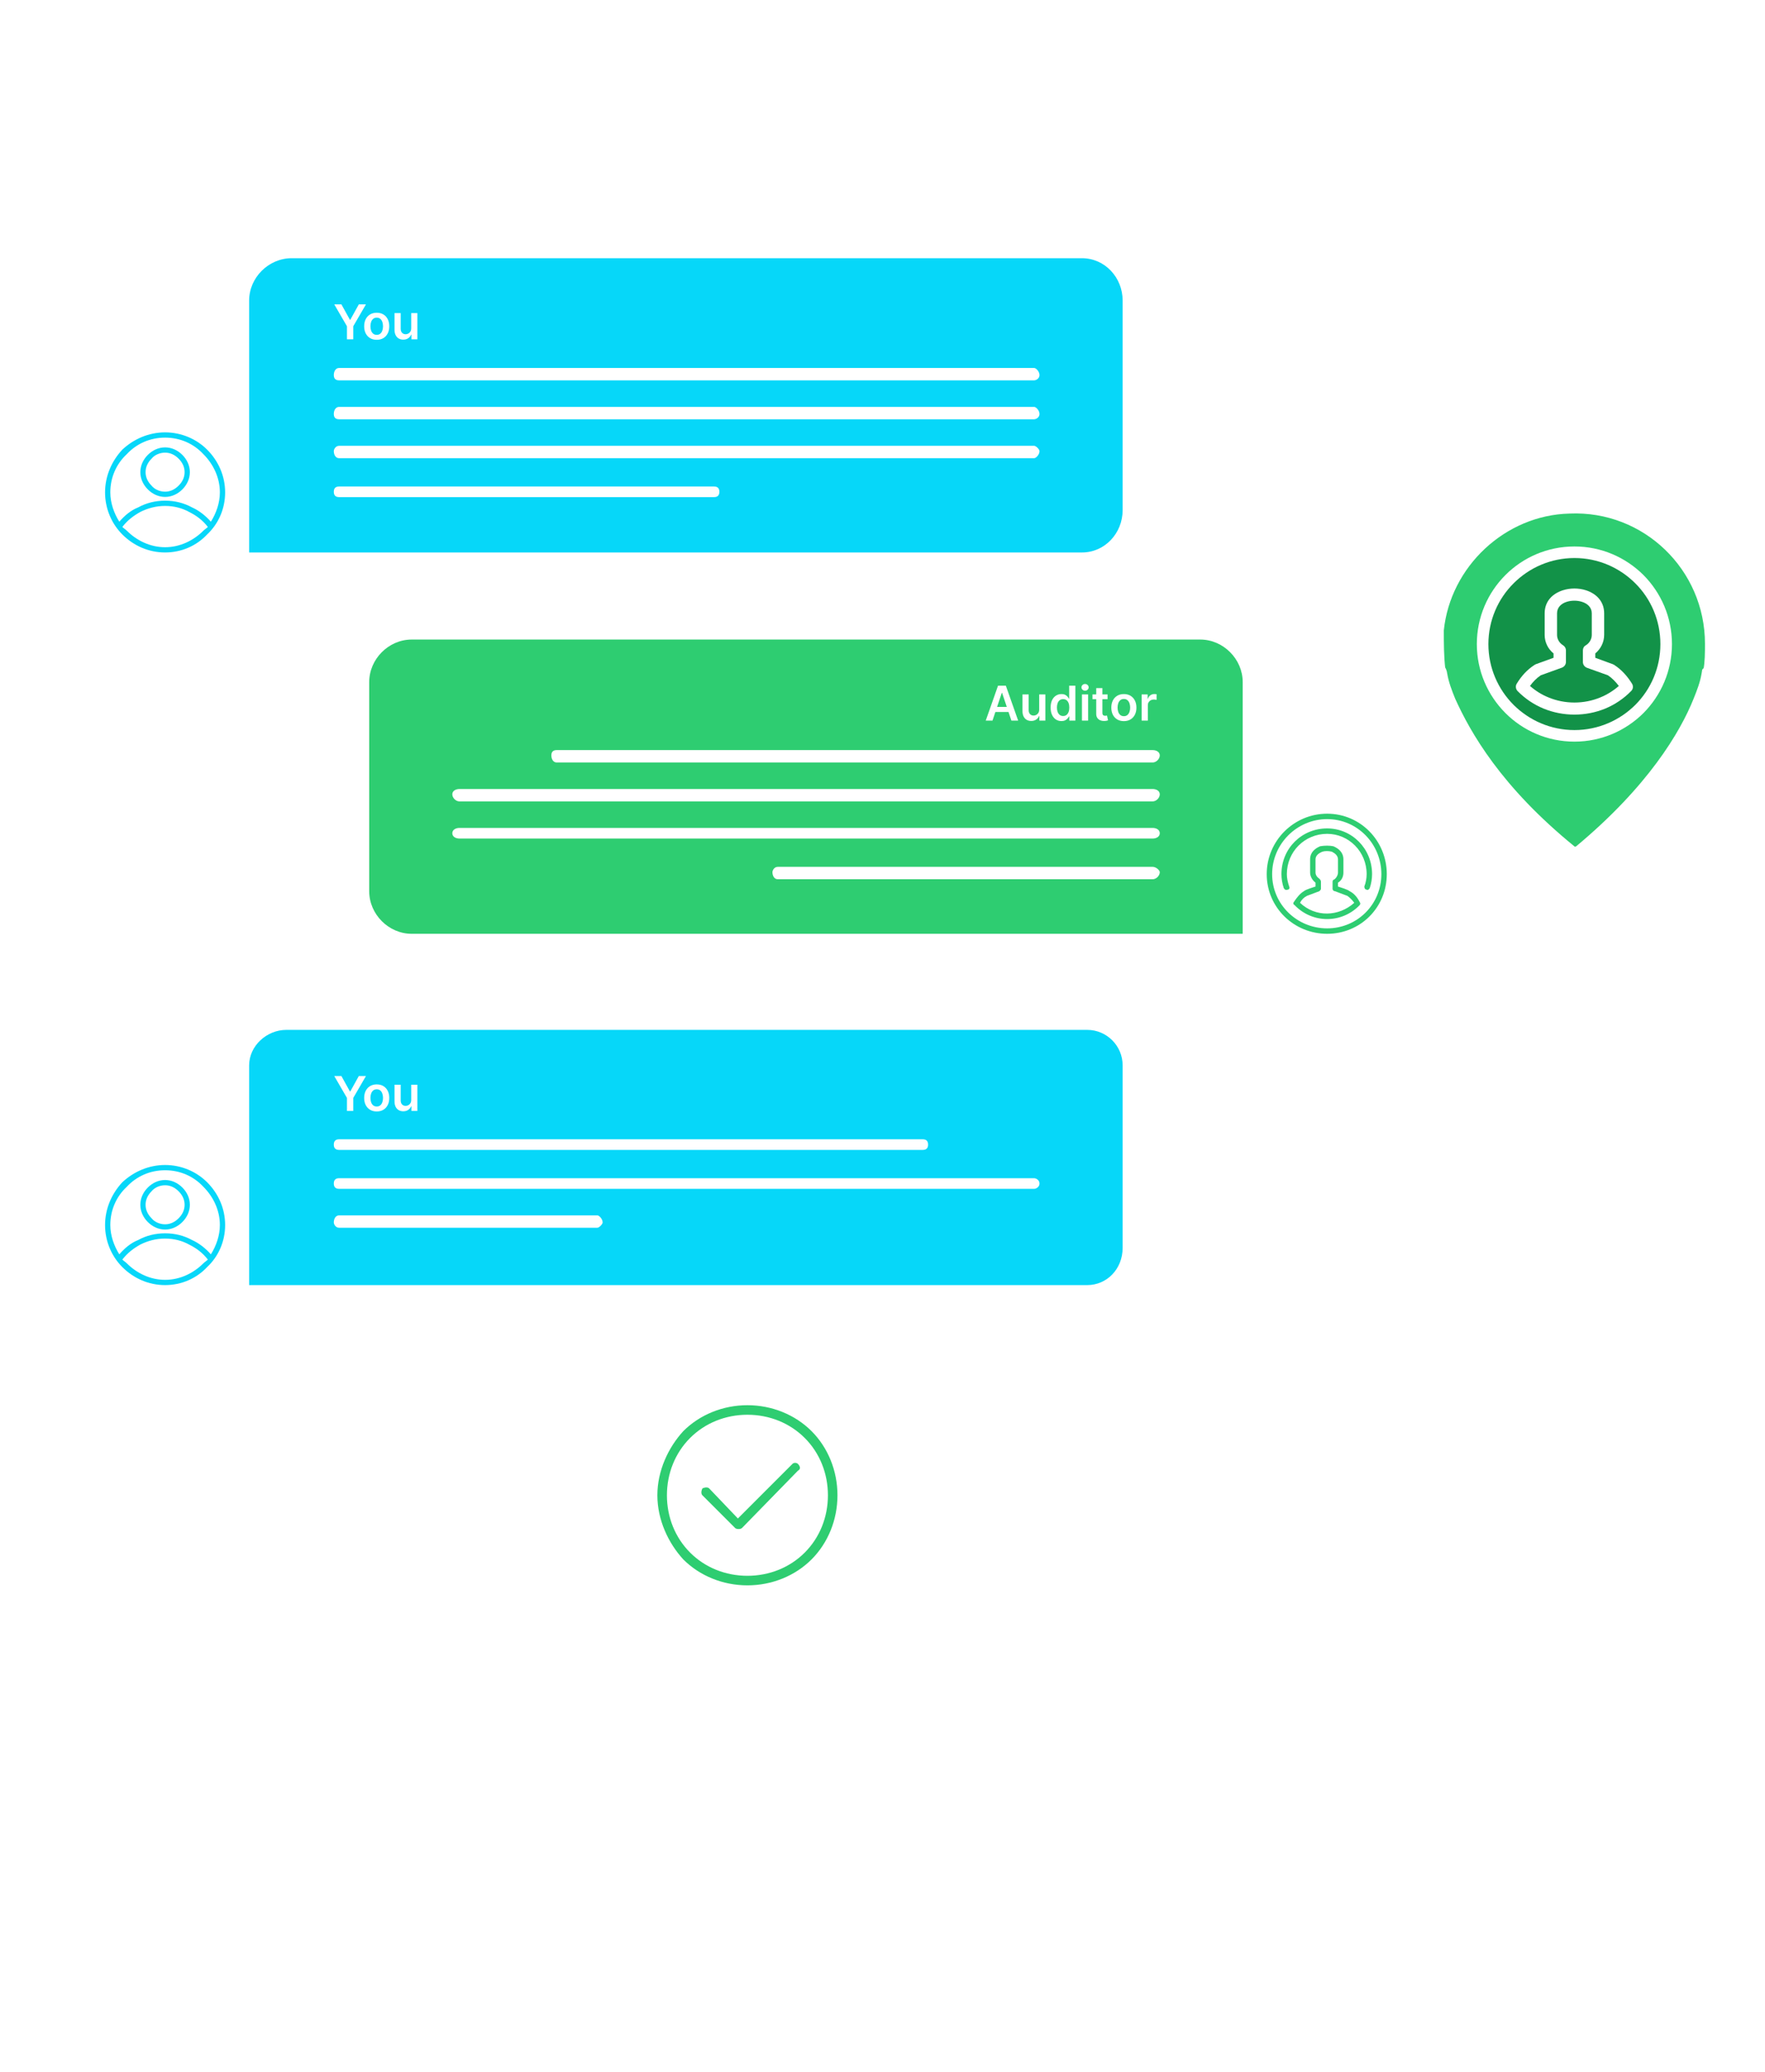 <svg width="588" height="690" viewBox="0 0 588 690" fill="none" xmlns="http://www.w3.org/2000/svg">
<g clip-path="url(#clip0_5929_40)">
<rect width="497" height="690" rx="30" fill="white"/>
<g clip-path="url(#clip1_5929_40)">
<path d="M431.29 301.452C430.774 301.194 430.774 300.677 431.032 300.419C432.065 298.871 433.097 297.581 434.387 296.806C434.903 296.29 437.484 295.516 438.258 295.258V293.968C437.226 293.194 436.452 291.903 436.452 290.613V286.226C436.452 283.903 438 282.613 439.806 281.839C441.355 281.581 442.903 281.581 444.194 281.839C446 282.613 447.548 283.903 447.548 286.226V290.613C447.548 291.903 447.032 293.194 445.742 293.968V295.258C446.516 295.516 449.097 296.29 449.613 296.806C451.161 297.581 452.194 298.871 452.968 300.419C453.226 300.677 453.226 301.194 452.968 301.452C447.032 307.645 437.226 307.645 431.29 301.452ZM442.129 271C453.226 271 462 280.032 462 291.129C462 302.226 453.226 311 442.129 311C431.032 311 422 302.226 422 291.129C422 280.032 431.032 271 442.129 271ZM442.129 272.806C432.065 272.806 423.806 281.065 423.806 291.129C423.806 301.194 432.065 309.194 442.129 309.194C452.194 309.194 460.194 301.194 460.194 291.129C460.194 281.065 452.194 272.806 442.129 272.806ZM451.161 300.677C450.387 299.645 449.613 298.871 448.839 298.355L444.71 296.806C444.194 296.806 443.935 296.29 443.935 296.032V293.71C443.935 293.194 444.194 292.935 444.452 292.935C445.226 292.419 445.742 291.387 445.742 290.613V286.226C445.742 284.935 444.71 284.161 443.677 283.645C442.645 283.387 441.355 283.387 440.581 283.645C439.29 284.161 438.258 284.935 438.258 286.226V290.613C438.258 291.387 438.774 292.161 439.548 292.677C439.806 292.935 440.065 293.194 440.065 293.71V296.032C440.065 296.29 439.806 296.548 439.548 296.806L435.419 298.355C434.387 298.871 433.613 299.645 433.097 300.677C438.258 305.581 446 305.323 451.161 300.677ZM429.484 295.258C429.742 295.774 429.484 296.29 428.968 296.29C428.452 296.548 427.935 296.29 427.677 295.774C427.161 294.226 426.903 292.677 426.903 291.129C426.903 282.613 433.613 275.903 442.129 275.903C450.387 275.903 457.097 282.613 457.097 291.129C457.097 292.677 456.839 294.226 456.323 295.774C456.065 296.29 455.548 296.548 455.29 296.29C454.774 296.29 454.516 295.774 454.516 295.258C455.032 293.968 455.29 292.419 455.29 291.129C455.29 283.645 449.355 277.71 442.129 277.71C434.645 277.71 428.71 283.645 428.71 291.129C428.71 292.419 428.968 293.71 429.484 295.258Z" fill="#2ECD71"/>
</g>
<path fill-rule="evenodd" clip-rule="evenodd" d="M83 184H360.451C368.109 184 374 177.545 374 169.916V100.084C374 92.455 368.109 86 360.451 86H97.138C89.48 86 83 92.455 83 100.084V184Z" fill="#06D7F9"/>
<path d="M111.352 101.364H113.733L116.58 106.511H116.693L119.54 101.364H121.92L117.688 108.659V113H115.585V108.659L111.352 101.364ZM125.504 113.17C124.652 113.17 123.913 112.983 123.288 112.608C122.663 112.233 122.179 111.708 121.834 111.034C121.493 110.36 121.322 109.572 121.322 108.67C121.322 107.769 121.493 106.979 121.834 106.301C122.179 105.623 122.663 105.097 123.288 104.722C123.913 104.347 124.652 104.159 125.504 104.159C126.357 104.159 127.095 104.347 127.72 104.722C128.345 105.097 128.828 105.623 129.169 106.301C129.514 106.979 129.686 107.769 129.686 108.67C129.686 109.572 129.514 110.36 129.169 111.034C128.828 111.708 128.345 112.233 127.72 112.608C127.095 112.983 126.357 113.17 125.504 113.17ZM125.516 111.523C125.978 111.523 126.364 111.396 126.675 111.142C126.985 110.884 127.216 110.54 127.368 110.108C127.523 109.676 127.601 109.195 127.601 108.665C127.601 108.131 127.523 107.648 127.368 107.216C127.216 106.78 126.985 106.434 126.675 106.176C126.364 105.919 125.978 105.79 125.516 105.79C125.042 105.79 124.648 105.919 124.334 106.176C124.023 106.434 123.79 106.78 123.635 107.216C123.483 107.648 123.408 108.131 123.408 108.665C123.408 109.195 123.483 109.676 123.635 110.108C123.79 110.54 124.023 110.884 124.334 111.142C124.648 111.396 125.042 111.523 125.516 111.523ZM136.994 109.33V104.273H139.051V113H137.057V111.449H136.966C136.769 111.937 136.445 112.337 135.994 112.648C135.547 112.958 134.996 113.114 134.341 113.114C133.769 113.114 133.263 112.987 132.824 112.733C132.388 112.475 132.047 112.102 131.801 111.614C131.555 111.121 131.432 110.527 131.432 109.83V104.273H133.489V109.511C133.489 110.064 133.64 110.504 133.943 110.83C134.246 111.155 134.644 111.318 135.136 111.318C135.439 111.318 135.733 111.244 136.017 111.097C136.301 110.949 136.534 110.729 136.716 110.438C136.902 110.142 136.994 109.773 136.994 109.33Z" fill="white"/>
<path d="M112.973 126.677C111.794 126.677 111.205 126.088 111.205 124.91C111.205 123.731 111.794 122.553 112.973 122.553H344.539C345.128 122.553 346.306 123.731 346.306 124.91C346.306 126.088 345.128 126.677 344.539 126.677H112.973Z" fill="white"/>
<path d="M112.973 139.639C111.794 139.639 111.205 139.05 111.205 137.871C111.205 136.693 111.794 135.515 112.973 135.515H344.539C345.128 135.515 346.306 136.693 346.306 137.871C346.306 139.05 345.128 139.639 344.539 139.639H112.973Z" fill="white"/>
<path d="M112.973 152.602C111.794 152.602 111.205 151.424 111.205 150.245C111.205 149.656 111.794 148.478 112.973 148.478H344.539C345.128 148.478 346.306 149.656 346.306 150.245C346.306 151.424 345.128 152.602 344.539 152.602H112.973Z" fill="white"/>
<path d="M112.973 165.563C111.794 165.563 111.205 164.974 111.205 163.796C111.205 162.618 111.794 162.028 112.973 162.028H237.889C239.067 162.028 239.656 162.618 239.656 163.796C239.656 164.974 239.067 165.563 237.889 165.563H112.973Z" fill="white"/>
<path fill-rule="evenodd" clip-rule="evenodd" d="M414 311H137.138C129.48 311 123 304.506 123 296.831V227.169C123 219.494 129.48 213 137.138 213H399.862C407.52 213 414 219.494 414 227.169V311Z" fill="#2ECD71"/>
<path d="M330.642 240H328.392L332.489 228.364H335.091L339.193 240H336.943L333.835 230.75H333.744L330.642 240ZM330.716 235.438H336.852V237.131H330.716V235.438ZM346.197 236.33V231.273H348.254V240H346.26V238.449H346.169C345.972 238.937 345.648 239.337 345.197 239.648C344.75 239.958 344.199 240.114 343.544 240.114C342.972 240.114 342.466 239.987 342.027 239.733C341.591 239.475 341.25 239.102 341.004 238.614C340.758 238.121 340.635 237.527 340.635 236.83V231.273H342.692V236.511C342.692 237.064 342.843 237.504 343.146 237.83C343.449 238.155 343.847 238.318 344.339 238.318C344.643 238.318 344.936 238.244 345.22 238.097C345.504 237.949 345.737 237.729 345.919 237.438C346.105 237.142 346.197 236.773 346.197 236.33ZM353.608 240.153C352.922 240.153 352.309 239.977 351.767 239.625C351.225 239.273 350.797 238.761 350.483 238.091C350.169 237.42 350.011 236.606 350.011 235.648C350.011 234.678 350.17 233.86 350.489 233.193C350.811 232.523 351.244 232.017 351.79 231.676C352.335 231.331 352.943 231.159 353.614 231.159C354.125 231.159 354.545 231.246 354.875 231.42C355.205 231.591 355.466 231.797 355.659 232.04C355.852 232.278 356.002 232.504 356.108 232.716H356.193V228.364H358.256V240H356.233V238.625H356.108C356.002 238.837 355.848 239.062 355.648 239.301C355.447 239.536 355.182 239.737 354.852 239.903C354.523 240.07 354.108 240.153 353.608 240.153ZM354.182 238.466C354.617 238.466 354.989 238.348 355.295 238.114C355.602 237.875 355.835 237.544 355.994 237.119C356.153 236.695 356.233 236.201 356.233 235.636C356.233 235.072 356.153 234.581 355.994 234.165C355.839 233.748 355.608 233.424 355.301 233.193C354.998 232.962 354.625 232.847 354.182 232.847C353.723 232.847 353.341 232.966 353.034 233.205C352.727 233.443 352.496 233.773 352.341 234.193C352.186 234.614 352.108 235.095 352.108 235.636C352.108 236.182 352.186 236.669 352.341 237.097C352.5 237.521 352.733 237.856 353.04 238.102C353.35 238.345 353.731 238.466 354.182 238.466ZM360.447 240V231.273H362.504V240H360.447ZM361.482 230.034C361.156 230.034 360.875 229.926 360.641 229.71C360.406 229.491 360.288 229.227 360.288 228.92C360.288 228.61 360.406 228.347 360.641 228.131C360.875 227.911 361.156 227.801 361.482 227.801C361.811 227.801 362.091 227.911 362.322 228.131C362.557 228.347 362.675 228.61 362.675 228.92C362.675 229.227 362.557 229.491 362.322 229.71C362.091 229.926 361.811 230.034 361.482 230.034ZM368.977 231.273V232.864H363.96V231.273H368.977ZM365.199 229.182H367.256V237.375C367.256 237.652 367.297 237.864 367.381 238.011C367.468 238.155 367.581 238.254 367.722 238.307C367.862 238.36 368.017 238.386 368.188 238.386C368.316 238.386 368.434 238.377 368.54 238.358C368.65 238.339 368.733 238.322 368.79 238.307L369.136 239.915C369.027 239.953 368.869 239.994 368.665 240.04C368.464 240.085 368.218 240.112 367.926 240.119C367.411 240.134 366.947 240.057 366.534 239.886C366.121 239.712 365.794 239.443 365.551 239.08C365.313 238.716 365.195 238.261 365.199 237.716V229.182ZM374.411 240.17C373.558 240.17 372.82 239.983 372.195 239.608C371.57 239.233 371.085 238.708 370.74 238.034C370.399 237.36 370.229 236.572 370.229 235.67C370.229 234.769 370.399 233.979 370.74 233.301C371.085 232.623 371.57 232.097 372.195 231.722C372.82 231.347 373.558 231.159 374.411 231.159C375.263 231.159 376.001 231.347 376.626 231.722C377.251 232.097 377.734 232.623 378.075 233.301C378.42 233.979 378.592 234.769 378.592 235.67C378.592 236.572 378.42 237.36 378.075 238.034C377.734 238.708 377.251 239.233 376.626 239.608C376.001 239.983 375.263 240.17 374.411 240.17ZM374.422 238.523C374.884 238.523 375.27 238.396 375.581 238.142C375.892 237.884 376.123 237.54 376.274 237.108C376.429 236.676 376.507 236.195 376.507 235.665C376.507 235.131 376.429 234.648 376.274 234.216C376.123 233.78 375.892 233.434 375.581 233.176C375.27 232.919 374.884 232.79 374.422 232.79C373.948 232.79 373.554 232.919 373.24 233.176C372.929 233.434 372.696 233.78 372.541 234.216C372.39 234.648 372.314 235.131 372.314 235.665C372.314 236.195 372.39 236.676 372.541 237.108C372.696 237.54 372.929 237.884 373.24 238.142C373.554 238.396 373.948 238.523 374.422 238.523ZM380.338 240V231.273H382.332V232.727H382.423C382.582 232.223 382.855 231.835 383.241 231.562C383.632 231.286 384.077 231.148 384.577 231.148C384.69 231.148 384.817 231.153 384.957 231.165C385.101 231.172 385.221 231.186 385.315 231.205V233.097C385.228 233.066 385.09 233.04 384.901 233.017C384.715 232.991 384.535 232.977 384.361 232.977C383.986 232.977 383.649 233.059 383.349 233.222C383.054 233.381 382.821 233.602 382.651 233.886C382.48 234.17 382.395 234.498 382.395 234.869V240H380.338Z" fill="white"/>
<path d="M384.017 249.818C385.195 249.818 386.373 250.408 386.373 251.586C386.373 252.764 385.195 253.943 384.017 253.943H185.447C184.269 253.943 183.68 252.764 183.68 251.586C183.68 250.408 184.269 249.818 185.447 249.818H384.017Z" fill="white"/>
<path d="M384.016 262.78C385.195 262.78 386.373 263.369 386.373 264.548C386.373 265.726 385.195 266.905 384.016 266.905H153.04C151.861 266.905 150.683 265.726 150.683 264.548C150.683 263.369 151.861 262.78 153.04 262.78H384.016Z" fill="white"/>
<path d="M384.016 275.742C385.195 275.742 386.373 276.331 386.373 277.51C386.373 278.688 385.195 279.277 384.016 279.277H153.04C151.861 279.277 150.683 278.688 150.683 277.51C150.683 276.331 151.861 275.742 153.04 275.742H384.016Z" fill="white"/>
<path d="M384.017 288.705C385.195 288.705 386.374 289.883 386.374 290.473C386.374 291.651 385.195 292.829 384.017 292.829H259.101C257.922 292.829 257.333 291.651 257.333 290.473C257.333 289.883 257.922 288.705 259.101 288.705H384.017Z" fill="white"/>
<path fill-rule="evenodd" clip-rule="evenodd" d="M83 428H362.219C368.698 428 374 422.688 374 415.604V354.806C374 348.312 368.698 343 362.219 343H95.37C88.891 343 83 348.312 83 354.806V428Z" fill="#06D7F9"/>
<path d="M111.352 358.364H113.733L116.58 363.511H116.693L119.54 358.364H121.92L117.688 365.659V370H115.585V365.659L111.352 358.364ZM125.504 370.17C124.652 370.17 123.913 369.983 123.288 369.608C122.663 369.233 122.179 368.708 121.834 368.034C121.493 367.36 121.322 366.572 121.322 365.67C121.322 364.769 121.493 363.979 121.834 363.301C122.179 362.623 122.663 362.097 123.288 361.722C123.913 361.347 124.652 361.159 125.504 361.159C126.357 361.159 127.095 361.347 127.72 361.722C128.345 362.097 128.828 362.623 129.169 363.301C129.514 363.979 129.686 364.769 129.686 365.67C129.686 366.572 129.514 367.36 129.169 368.034C128.828 368.708 128.345 369.233 127.72 369.608C127.095 369.983 126.357 370.17 125.504 370.17ZM125.516 368.523C125.978 368.523 126.364 368.396 126.675 368.142C126.985 367.884 127.216 367.54 127.368 367.108C127.523 366.676 127.601 366.195 127.601 365.665C127.601 365.131 127.523 364.648 127.368 364.216C127.216 363.78 126.985 363.434 126.675 363.176C126.364 362.919 125.978 362.79 125.516 362.79C125.042 362.79 124.648 362.919 124.334 363.176C124.023 363.434 123.79 363.78 123.635 364.216C123.483 364.648 123.408 365.131 123.408 365.665C123.408 366.195 123.483 366.676 123.635 367.108C123.79 367.54 124.023 367.884 124.334 368.142C124.648 368.396 125.042 368.523 125.516 368.523ZM136.994 366.33V361.273H139.051V370H137.057V368.449H136.966C136.769 368.937 136.445 369.337 135.994 369.648C135.547 369.958 134.996 370.114 134.341 370.114C133.769 370.114 133.263 369.987 132.824 369.733C132.388 369.475 132.047 369.102 131.801 368.614C131.555 368.121 131.432 367.527 131.432 366.83V361.273H133.489V366.511C133.489 367.064 133.64 367.504 133.943 367.83C134.246 368.155 134.644 368.318 135.136 368.318C135.439 368.318 135.733 368.244 136.017 368.097C136.301 367.949 136.534 367.729 136.716 367.438C136.902 367.142 136.994 366.773 136.994 366.33Z" fill="white"/>
<path d="M112.973 382.977C111.794 382.977 111.205 382.387 111.205 381.209C111.205 380.031 111.794 379.441 112.973 379.441H307.417C308.596 379.441 309.185 380.031 309.185 381.209C309.185 382.387 308.596 382.977 307.417 382.977H112.973Z" fill="white"/>
<path d="M112.973 395.938C111.794 395.938 111.205 395.349 111.205 394.171C111.205 392.993 111.794 392.403 112.973 392.403H344.539C345.128 392.403 346.306 392.993 346.306 394.171C346.306 395.349 345.128 395.938 344.539 395.938H112.973Z" fill="white"/>
<path d="M112.973 408.901C111.794 408.901 111.205 407.722 111.205 407.133C111.205 405.955 111.794 404.776 112.973 404.776H199C199.589 404.776 200.767 405.955 200.767 407.133C200.767 407.722 199.589 408.901 199 408.901H112.973Z" fill="white"/>
<path d="M249 468C257.182 468 264.909 471.182 270.364 476.636C275.818 482.091 279 489.818 279 498C279 506.182 275.818 513.909 270.364 519.364C264.909 524.818 257.182 528 249 528C240.818 528 233.091 524.818 227.636 519.364C222.636 513.909 219 506.182 219 498C219 489.818 222.636 482.091 227.636 476.636C233.091 471.182 240.818 468 249 468ZM268.091 478.909C263.091 473.909 256.273 471.182 249 471.182C241.727 471.182 234.909 473.909 229.909 478.909C224.909 483.909 222.182 490.727 222.182 498C222.182 505.273 224.909 512.091 229.909 517.091C234.909 522.091 241.727 524.818 249 524.818C256.273 524.818 263.091 522.091 268.091 517.091C273.091 512.091 275.818 505.273 275.818 498C275.818 490.727 273.091 483.909 268.091 478.909Z" fill="#2ECD71"/>
<path d="M264.001 487.546C264.456 487.091 265.365 487.091 265.819 487.546C266.728 488.455 266.728 489.364 265.819 489.819L247.183 508.91C246.728 509.364 245.365 509.364 244.91 508.91L234.001 498.001C233.547 497.546 233.547 496.637 234.001 495.728C234.91 495.273 235.819 495.273 236.274 495.728L245.819 505.728L264.001 487.546Z" fill="#2ECD71"/>
<g clip-path="url(#clip2_5929_40)">
<path d="M55 144C60.5 144 65.5 146.25 69 149.75C72.75 153.5 75 158.5 75 164C75 169.5 72.75 174.5 69 178C65.5 181.75 60.5 184 55 184C49.5 184 44.5 181.75 40.75 178C37.25 174.5 35 169.5 35 164C35 158.5 37.25 153.5 40.75 149.75C44.5 146.25 49.5 144 55 144ZM39.75 173.75C41.5 171.75 43.5 170 46 169C48.75 167.5 51.75 166.75 55 166.75C58.25 166.75 61.25 167.5 64 169C66.25 170 68.5 171.75 70.25 173.75C72 171 73.25 167.5 73.25 164C73.25 159 71 154.5 67.75 151.25C64.5 147.75 60 145.75 55 145.75C50 145.75 45.5 147.75 42.25 151.25C38.75 154.5 36.75 159 36.75 164C36.75 167.5 38 171 39.75 173.75ZM69.25 175.5C67.5 173.25 65.5 171.75 63 170.5C60.75 169.25 58 168.5 55 168.5C52 168.5 49.25 169.25 46.75 170.5C44.5 171.75 42.5 173.25 40.75 175.5C41.25 176 41.75 176.25 42.25 176.75C45.5 180 50 182.25 55 182.25C60 182.25 64.5 180 67.75 176.75C68.25 176.25 68.75 176 69.25 175.5ZM55 149C57.25 149 59.25 150 60.75 151.5C62.25 153 63.25 155 63.25 157.25C63.25 159.5 62.25 161.5 60.75 163C59.25 164.5 57.25 165.5 55 165.5C52.75 165.5 50.75 164.5 49.25 163C47.75 161.5 46.75 159.5 46.75 157.25C46.75 155 47.75 153 49.25 151.5C50.75 150 52.75 149 55 149ZM59.5 152.75C58.25 151.5 56.75 150.75 55 150.75C53.25 150.75 51.5 151.5 50.5 152.75C49.25 154 48.5 155.5 48.5 157.25C48.5 159 49.25 160.5 50.5 161.75C51.5 163 53.25 163.75 55 163.75C56.75 163.75 58.25 163 59.5 161.75C60.75 160.5 61.5 159 61.5 157.25C61.5 155.5 60.75 154 59.5 152.75Z" fill="#06D7F9"/>
</g>
<g clip-path="url(#clip3_5929_40)">
<path d="M55 388C60.5 388 65.5 390.25 69 393.75C72.75 397.5 75 402.5 75 408C75 413.5 72.75 418.5 69 422C65.5 425.75 60.5 428 55 428C49.5 428 44.5 425.75 40.75 422C37.25 418.5 35 413.5 35 408C35 402.5 37.25 397.5 40.75 393.75C44.5 390.25 49.5 388 55 388ZM39.75 417.75C41.5 415.75 43.5 414 46 413C48.75 411.5 51.75 410.75 55 410.75C58.25 410.75 61.25 411.5 64 413C66.25 414 68.5 415.75 70.25 417.75C72 415 73.25 411.5 73.25 408C73.25 403 71 398.5 67.75 395.25C64.5 391.75 60 389.75 55 389.75C50 389.75 45.5 391.75 42.25 395.25C38.75 398.5 36.75 403 36.75 408C36.75 411.5 38 415 39.75 417.75ZM69.25 419.5C67.5 417.25 65.5 415.75 63 414.5C60.75 413.25 58 412.5 55 412.5C52 412.5 49.25 413.25 46.75 414.5C44.5 415.75 42.5 417.25 40.75 419.5C41.25 420 41.75 420.25 42.25 420.75C45.5 424 50 426.25 55 426.25C60 426.25 64.5 424 67.75 420.75C68.25 420.25 68.75 420 69.25 419.5ZM55 393C57.25 393 59.25 394 60.75 395.5C62.25 397 63.25 399 63.25 401.25C63.25 403.5 62.25 405.5 60.75 407C59.25 408.5 57.25 409.5 55 409.5C52.75 409.5 50.75 408.5 49.25 407C47.75 405.5 46.75 403.5 46.75 401.25C46.75 399 47.75 397 49.25 395.5C50.75 394 52.75 393 55 393ZM59.5 396.75C58.25 395.5 56.75 394.75 55 394.75C53.25 394.75 51.5 395.5 50.5 396.75C49.25 398 48.5 399.5 48.5 401.25C48.5 403 49.25 404.5 50.5 405.75C51.5 407 53.25 407.75 55 407.75C56.75 407.75 58.25 407 59.5 405.75C60.75 404.5 61.5 403 61.5 401.25C61.5 399.5 60.75 398 59.5 396.75Z" fill="#06D7F9"/>
</g>
</g>
<g clip-path="url(#clip4_5929_40)" filter="url(#filter0_d_5929_40)">
<path d="M522.791 165.045L522.809 165.044L522.827 165.043C548.652 163.924 570 184.63 570 210.393C570 213.366 569.993 216.662 569.453 219.353L569.425 219.488C569.422 219.491 569.419 219.495 569.415 219.499L568.96 219.952L568.855 220.585C568.309 223.85 567.218 226.584 566.039 229.523C561.486 240.869 550.574 259.276 526.246 279.508C525.715 279.839 525.108 280 524.573 280C523.993 280 523.68 279.82 523.566 279.707L523.494 279.635L523.414 279.57C498.506 259.36 488.122 240.941 482.945 229.483C481.786 226.594 480.714 223.899 480.165 220.699C480.106 219.908 479.738 219.292 479.542 219C479.529 218.981 479.517 218.962 479.504 218.944C479.006 214.627 479 210.288 479 205.818C481.292 183.472 500.388 165.603 522.791 165.045Z" fill="#2ECD71" stroke="white" stroke-width="4"/>
<circle cx="524.5" cy="210.5" r="30.5" fill="#129248"/>
<path d="M524.521 178C533.478 178 541.598 181.641 547.499 187.501C553.359 193.402 557 201.522 557 210.521C557 219.478 553.359 227.598 547.499 233.499C541.598 239.359 533.478 243 524.521 243C515.522 243 507.402 239.359 501.543 233.499C495.641 227.598 492 219.478 492 210.521C492 201.522 495.641 193.402 501.543 187.501C507.402 181.641 515.522 178 524.521 178ZM544.778 190.263C539.589 185.073 532.431 181.851 524.521 181.851C516.61 181.851 509.453 185.073 504.263 190.263C499.073 195.411 495.851 202.61 495.851 210.521C495.851 218.431 499.073 225.589 504.263 230.778C509.453 235.927 516.61 239.149 524.521 239.149C532.431 239.149 539.589 235.927 544.778 230.778C549.968 225.589 553.149 218.431 553.149 210.521C553.149 202.61 549.968 195.411 544.778 190.263Z" fill="white"/>
<path d="M534.418 200.262V207.45C534.418 209.861 533.296 212.096 531.458 213.63V215.076L537.333 217.224C537.512 217.312 537.691 217.399 537.826 217.487C540.292 219.109 542.176 221.256 543.701 223.711C544.194 224.5 544.059 225.508 543.432 226.122C541.01 228.62 538.05 230.636 534.776 231.995C528.274 234.668 520.74 234.668 514.237 231.995C510.919 230.636 508.004 228.62 505.582 226.165C504.909 225.464 504.82 224.412 505.313 223.667C506.838 221.169 508.766 219.021 511.233 217.443C511.367 217.356 511.502 217.312 511.636 217.224L517.556 215.076V213.63C515.672 212.096 514.596 209.861 514.596 207.45V200.262C514.596 196.23 517.242 193.687 520.65 192.592C523.117 191.803 525.897 191.803 528.364 192.592C531.727 193.687 534.418 196.23 534.418 200.262ZM530.292 207.45V200.262C530.292 198.29 528.857 197.019 527.063 196.449C525.449 195.923 523.52 195.923 521.906 196.449C520.112 197.019 518.722 198.29 518.722 200.262V207.45C518.722 208.809 519.439 210.08 520.605 210.825C521.233 211.176 521.682 211.833 521.682 212.622V216.479C521.682 217.312 521.143 218.057 520.336 218.364L513.296 220.906C511.86 221.87 510.694 223.097 509.708 224.456C511.502 226.034 513.565 227.349 515.852 228.269C521.323 230.548 527.691 230.548 533.162 228.269C535.404 227.349 537.512 226.034 539.306 224.456C538.274 223.097 537.108 221.87 535.673 220.906L528.812 218.451C527.96 218.188 527.332 217.399 527.332 216.479V212.622C527.332 211.921 527.646 211.263 528.319 210.913C529.529 210.167 530.292 208.853 530.292 207.45Z" fill="white"/>
</g>
<defs>
<filter id="filter0_d_5929_40" x="461" y="151" width="127" height="151" filterUnits="userSpaceOnUse" color-interpolation-filters="sRGB">
<feFlood flood-opacity="0" result="BackgroundImageFix"/>
<feColorMatrix in="SourceAlpha" type="matrix" values="0 0 0 0 0 0 0 0 0 0 0 0 0 0 0 0 0 0 127 0" result="hardAlpha"/>
<feOffset dy="4"/>
<feGaussianBlur stdDeviation="8"/>
<feColorMatrix type="matrix" values="0 0 0 0 0 0 0 0 0 0 0 0 0 0 0 0 0 0 0.25 0"/>
<feBlend mode="normal" in2="BackgroundImageFix" result="effect1_dropShadow_5929_40"/>
<feBlend mode="normal" in="SourceGraphic" in2="effect1_dropShadow_5929_40" result="shape"/>
</filter>
<clipPath id="clip0_5929_40">
<rect width="497" height="690" fill="white"/>
</clipPath>
<clipPath id="clip1_5929_40">
<rect width="40" height="40" fill="white" transform="translate(422 271)"/>
</clipPath>
<clipPath id="clip2_5929_40">
<rect width="40" height="40" fill="white" transform="translate(35 144)"/>
</clipPath>
<clipPath id="clip3_5929_40">
<rect width="40" height="40" fill="white" transform="translate(35 388)"/>
</clipPath>
<clipPath id="clip4_5929_40">
<rect width="95" height="119" fill="white" transform="translate(477 163)"/>
</clipPath>
</defs>
</svg>
